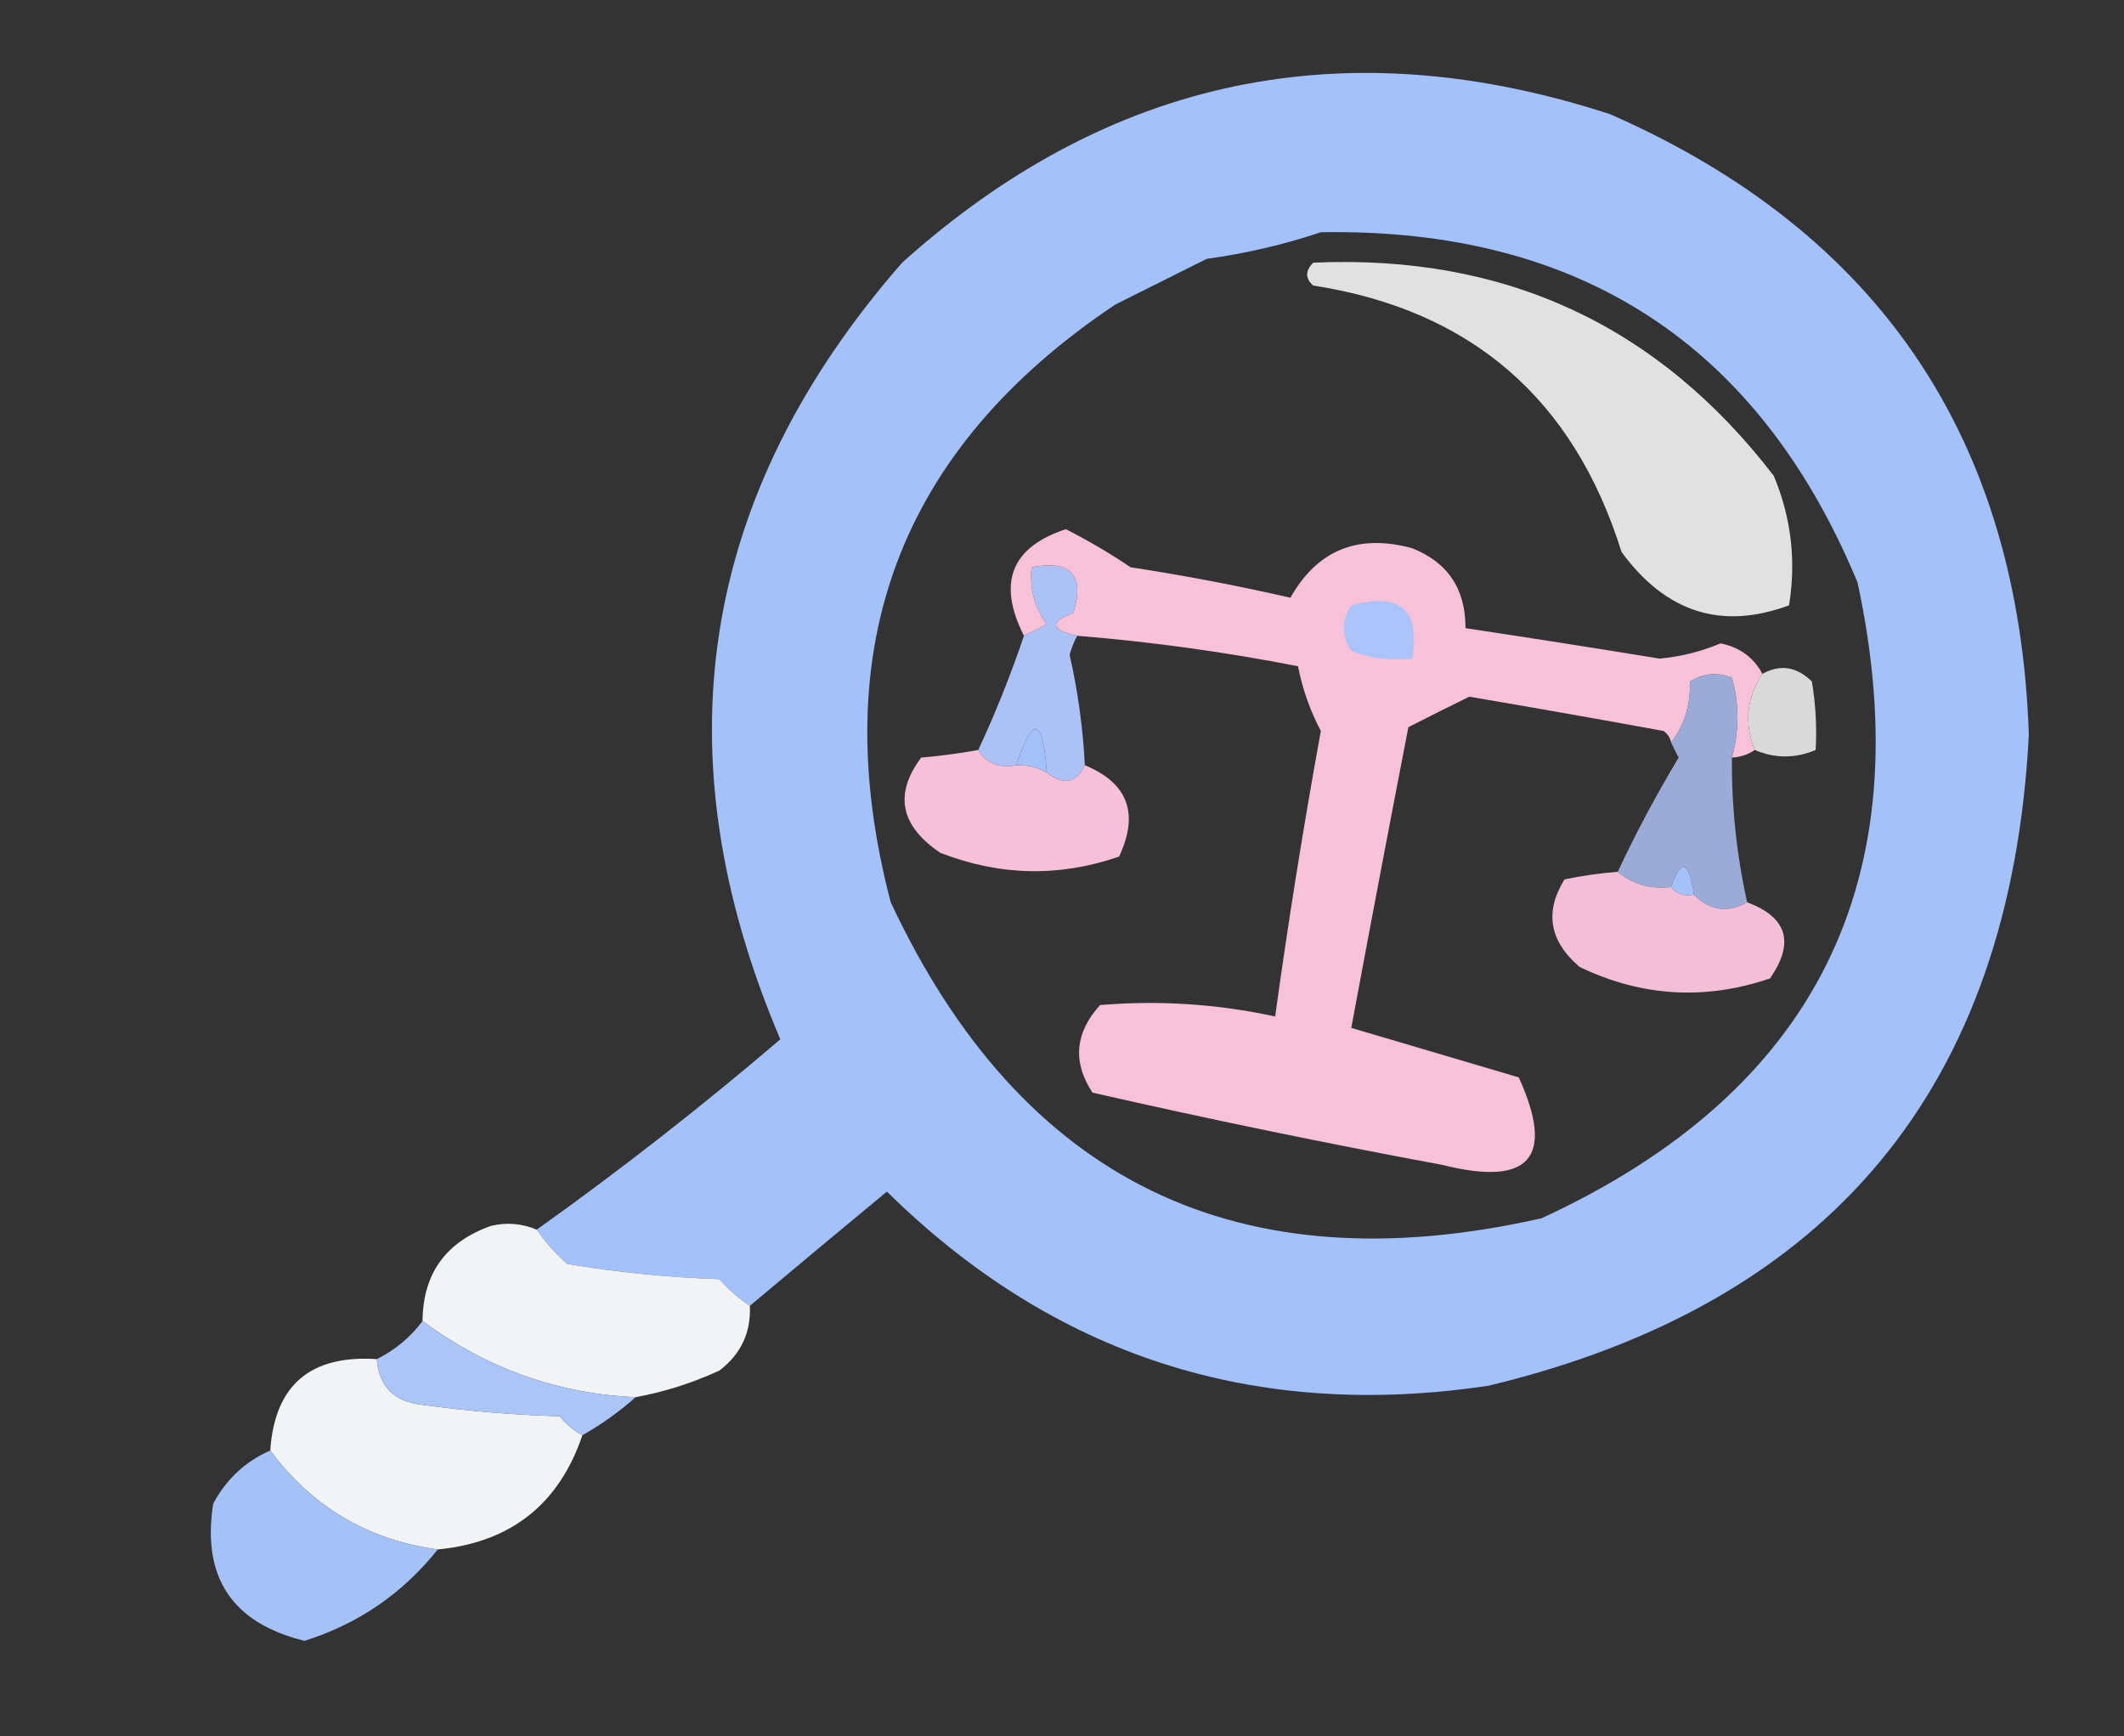 <?xml version="1.0" encoding="UTF-8"?>
<!DOCTYPE svg PUBLIC "-//W3C//DTD SVG 1.1//EN" "http://www.w3.org/Graphics/SVG/1.1/DTD/svg11.dtd">
<svg xmlns="http://www.w3.org/2000/svg" version="1.1" width="279px" height="228px" style="shape-rendering:geometricPrecision; text-rendering:geometricPrecision; image-rendering:optimizeQuality; fill-rule:evenodd; clip-rule:evenodd" xmlns:xlink="http://www.w3.org/1999/xlink">
<rect width="100%" height="100%" fill="#333333" stroke="none"/>
<g><path style="opacity:0.994" fill="#a4c2fb" d="M 98.5,171.5 C 97.038,170.542 95.705,169.376 94.5,168C 87.782,167.775 81.115,167.108 74.5,166C 72.959,164.629 71.625,163.129 70.5,161.5C 81.508,153.656 92.174,145.322 102.5,136.5C 86.523,98.989 91.857,64.989 118.5,34.5C 145.642,10.135 176.642,3.635 211.5,15C 246.859,30.518 265.192,57.685 266.5,96.5C 264.102,142.726 240.436,171.226 195.5,182C 164.772,186.589 138.438,178.089 116.5,156.5C 110.429,161.518 104.429,166.518 98.5,171.5 Z M 173.5,30.5 C 207.527,29.918 231.027,45.251 244,76.5C 252.405,115.523 238.572,143.356 202.5,160C 162.687,169.008 134.187,155.175 117,118.5C 108.277,85.149 118.11,58.983 146.5,40C 150.469,38.016 154.469,36.016 158.5,34C 163.732,33.273 168.732,32.107 173.5,30.5 Z M 137.5,101.5 C 136.292,100.766 134.959,100.433 133.5,100.5C 135.653,93.875 136.987,94.209 137.5,101.5 Z M 222.5,117.5 C 221.209,117.737 220.209,117.404 219.5,116.5C 220.852,112.68 221.852,113.014 222.5,117.5 Z"/></g>
<g><path style="opacity:0.863" fill="#fcfcfc" d="M 172.5,34.5 C 197.627,33.365 217.793,42.698 233,62.5C 235.285,67.972 235.952,73.638 235,79.5C 226.161,82.784 218.827,80.451 213,72.5C 206.717,52.378 193.217,40.711 172.5,37.5C 171.438,36.575 171.438,35.575 172.5,34.5 Z"/></g>
<g><path style="opacity:0.998" fill="#acc1f5" d="M 141.5,83.5 C 141.077,84.265 140.743,85.098 140.5,86C 141.587,90.776 142.254,95.609 142.5,100.5C 141.393,102.847 139.726,103.18 137.5,101.5C 136.987,94.209 135.653,93.875 133.5,100.5C 131.219,100.923 129.552,100.256 128.5,98.5C 130.777,93.613 132.777,88.613 134.5,83.5C 135.473,83.013 136.473,82.513 137.5,82C 135.887,79.772 135.22,77.272 135.5,74.5C 140.675,73.507 142.509,75.507 141,80.5C 137.805,81.703 137.971,82.703 141.5,83.5 Z"/></g>
<g><path style="opacity:0.84" fill="#faf9fa" d="M 230.5,98.5 C 229.087,94.981 229.421,91.647 231.5,88.5C 233.831,87.209 235.997,87.542 238,89.5C 238.498,92.482 238.665,95.482 238.5,98.5C 235.803,99.63 233.137,99.63 230.5,98.5 Z"/></g>
<g><path style="opacity:0.981" fill="#fac4db" d="M 231.5,88.5 C 229.421,91.647 229.087,94.981 230.5,98.5C 229.609,99.11 228.609,99.443 227.5,99.5C 228.466,95.935 228.466,92.435 227.5,89C 225.559,88.257 223.726,88.424 222,89.5C 222.053,92.675 221.22,95.342 219.5,97.5C 219.389,96.883 219.056,96.383 218.5,96C 210.01,94.446 201.51,92.946 193,91.5C 190.351,92.802 187.684,94.135 185,95.5C 182.442,108.688 179.942,121.854 177.5,135C 184.839,137.168 192.172,139.334 199.5,141.5C 204.29,152.041 200.957,155.874 189.5,153C 174.081,150.144 158.747,146.978 143.5,143.5C 140.864,139.48 141.198,135.647 144.5,132C 152.245,131.352 159.912,131.852 167.5,133.5C 169.228,120.966 171.228,108.466 173.5,96C 172.089,93.337 171.089,90.504 170.5,87.5C 160.91,85.624 151.243,84.291 141.5,83.5C 137.971,82.703 137.805,81.703 141,80.5C 142.509,75.507 140.675,73.507 135.5,74.5C 135.22,77.272 135.887,79.772 137.5,82C 136.473,82.513 135.473,83.013 134.5,83.5C 130.979,76.543 132.813,71.876 140,69.5C 142.996,71.019 145.829,72.685 148.5,74.5C 155.562,75.579 162.562,76.913 169.5,78.5C 173.047,72.234 178.381,70.067 185.5,72C 190.19,73.868 192.523,77.368 192.5,82.5C 200.998,83.777 209.498,85.111 218,86.5C 220.767,86.245 223.433,85.578 226,84.5C 228.505,84.994 230.339,86.328 231.5,88.5 Z"/></g>
<g><path style="opacity:1" fill="#aac3f8" d="M 177.5,79.5 C 183.927,77.762 186.594,80.095 185.5,86.5C 182.753,86.813 180.086,86.48 177.5,85.5C 176.181,83.468 176.181,81.468 177.5,79.5 Z"/></g>
<g><path style="opacity:0.978" fill="#fac3db" d="M 128.5,98.5 C 129.552,100.256 131.219,100.923 133.5,100.5C 134.959,100.433 136.292,100.766 137.5,101.5C 139.726,103.18 141.393,102.847 142.5,100.5C 148.16,102.834 149.66,106.834 147,112.5C 139.155,115.216 131.321,115.049 123.5,112C 118.255,108.452 117.422,104.285 121,99.5C 123.516,99.283 126.016,98.95 128.5,98.5 Z"/></g>
<g><path style="opacity:0.867" fill="#aabdf1" d="M 227.5,99.5 C 227.443,105.928 228.109,112.261 229.5,118.5C 226.917,119.938 224.583,119.604 222.5,117.5C 221.852,113.014 220.852,112.68 219.5,116.5C 216.789,116.815 214.456,116.148 212.5,114.5C 214.885,109.4 217.551,104.4 220.5,99.5C 220.137,98.817 219.804,98.15 219.5,97.5C 221.22,95.342 222.053,92.675 222,89.5C 223.726,88.424 225.559,88.257 227.5,89C 228.466,92.435 228.466,95.935 227.5,99.5 Z"/></g>
<g><path style="opacity:0.967" fill="#f9c3db" d="M 212.5,114.5 C 214.456,116.148 216.789,116.815 219.5,116.5C 220.209,117.404 221.209,117.737 222.5,117.5C 224.583,119.604 226.917,119.938 229.5,118.5C 234.765,120.467 235.765,123.8 232.5,128.5C 223.977,131.407 215.644,130.907 207.5,127C 203.524,123.616 202.857,119.783 205.5,115.5C 207.891,115.001 210.224,114.668 212.5,114.5 Z"/></g>
<g><path style="opacity:0.958" fill="#f9fbfc" d="M 70.5,161.5 C 71.625,163.129 72.959,164.629 74.5,166C 81.115,167.108 87.782,167.775 94.5,168C 95.705,169.376 97.038,170.542 98.5,171.5C 98.654,175.025 97.321,177.859 94.5,180C 90.968,181.632 87.301,182.799 83.5,183.5C 73.248,183.054 63.914,179.721 55.5,173.5C 55.557,167.268 58.557,163.102 64.5,161C 66.545,160.51 68.545,160.677 70.5,161.5 Z"/></g>
<g><path style="opacity:0.96" fill="#f9fbfc" d="M 49.5,178.5 C 49.78,182.113 51.78,184.113 55.5,184.5C 61.472,185.33 67.472,185.83 73.5,186C 74.373,187.045 75.373,187.878 76.5,188.5C 73.424,197.571 67.091,202.571 57.5,203.5C 48.338,202.253 41.005,197.919 35.5,190.5C 36.084,181.925 40.75,177.925 49.5,178.5 Z"/></g>
<g><path style="opacity:1" fill="#abc5f6" d="M 55.5,173.5 C 63.914,179.721 73.248,183.054 83.5,183.5C 81.343,185.412 79.009,187.079 76.5,188.5C 75.373,187.878 74.373,187.045 73.5,186C 67.472,185.83 61.472,185.33 55.5,184.5C 51.78,184.113 49.78,182.113 49.5,178.5C 51.91,177.299 53.91,175.633 55.5,173.5 Z"/></g>
<g><path style="opacity:1" fill="#a5c2f7" d="M 35.5,190.5 C 41.005,197.919 48.338,202.253 57.5,203.5C 52.882,209.286 47.049,213.286 40,215.5C 30.499,213.165 26.499,207.165 28,197.5C 29.715,194.283 32.215,191.95 35.5,190.5 Z"/></g>
</svg>
